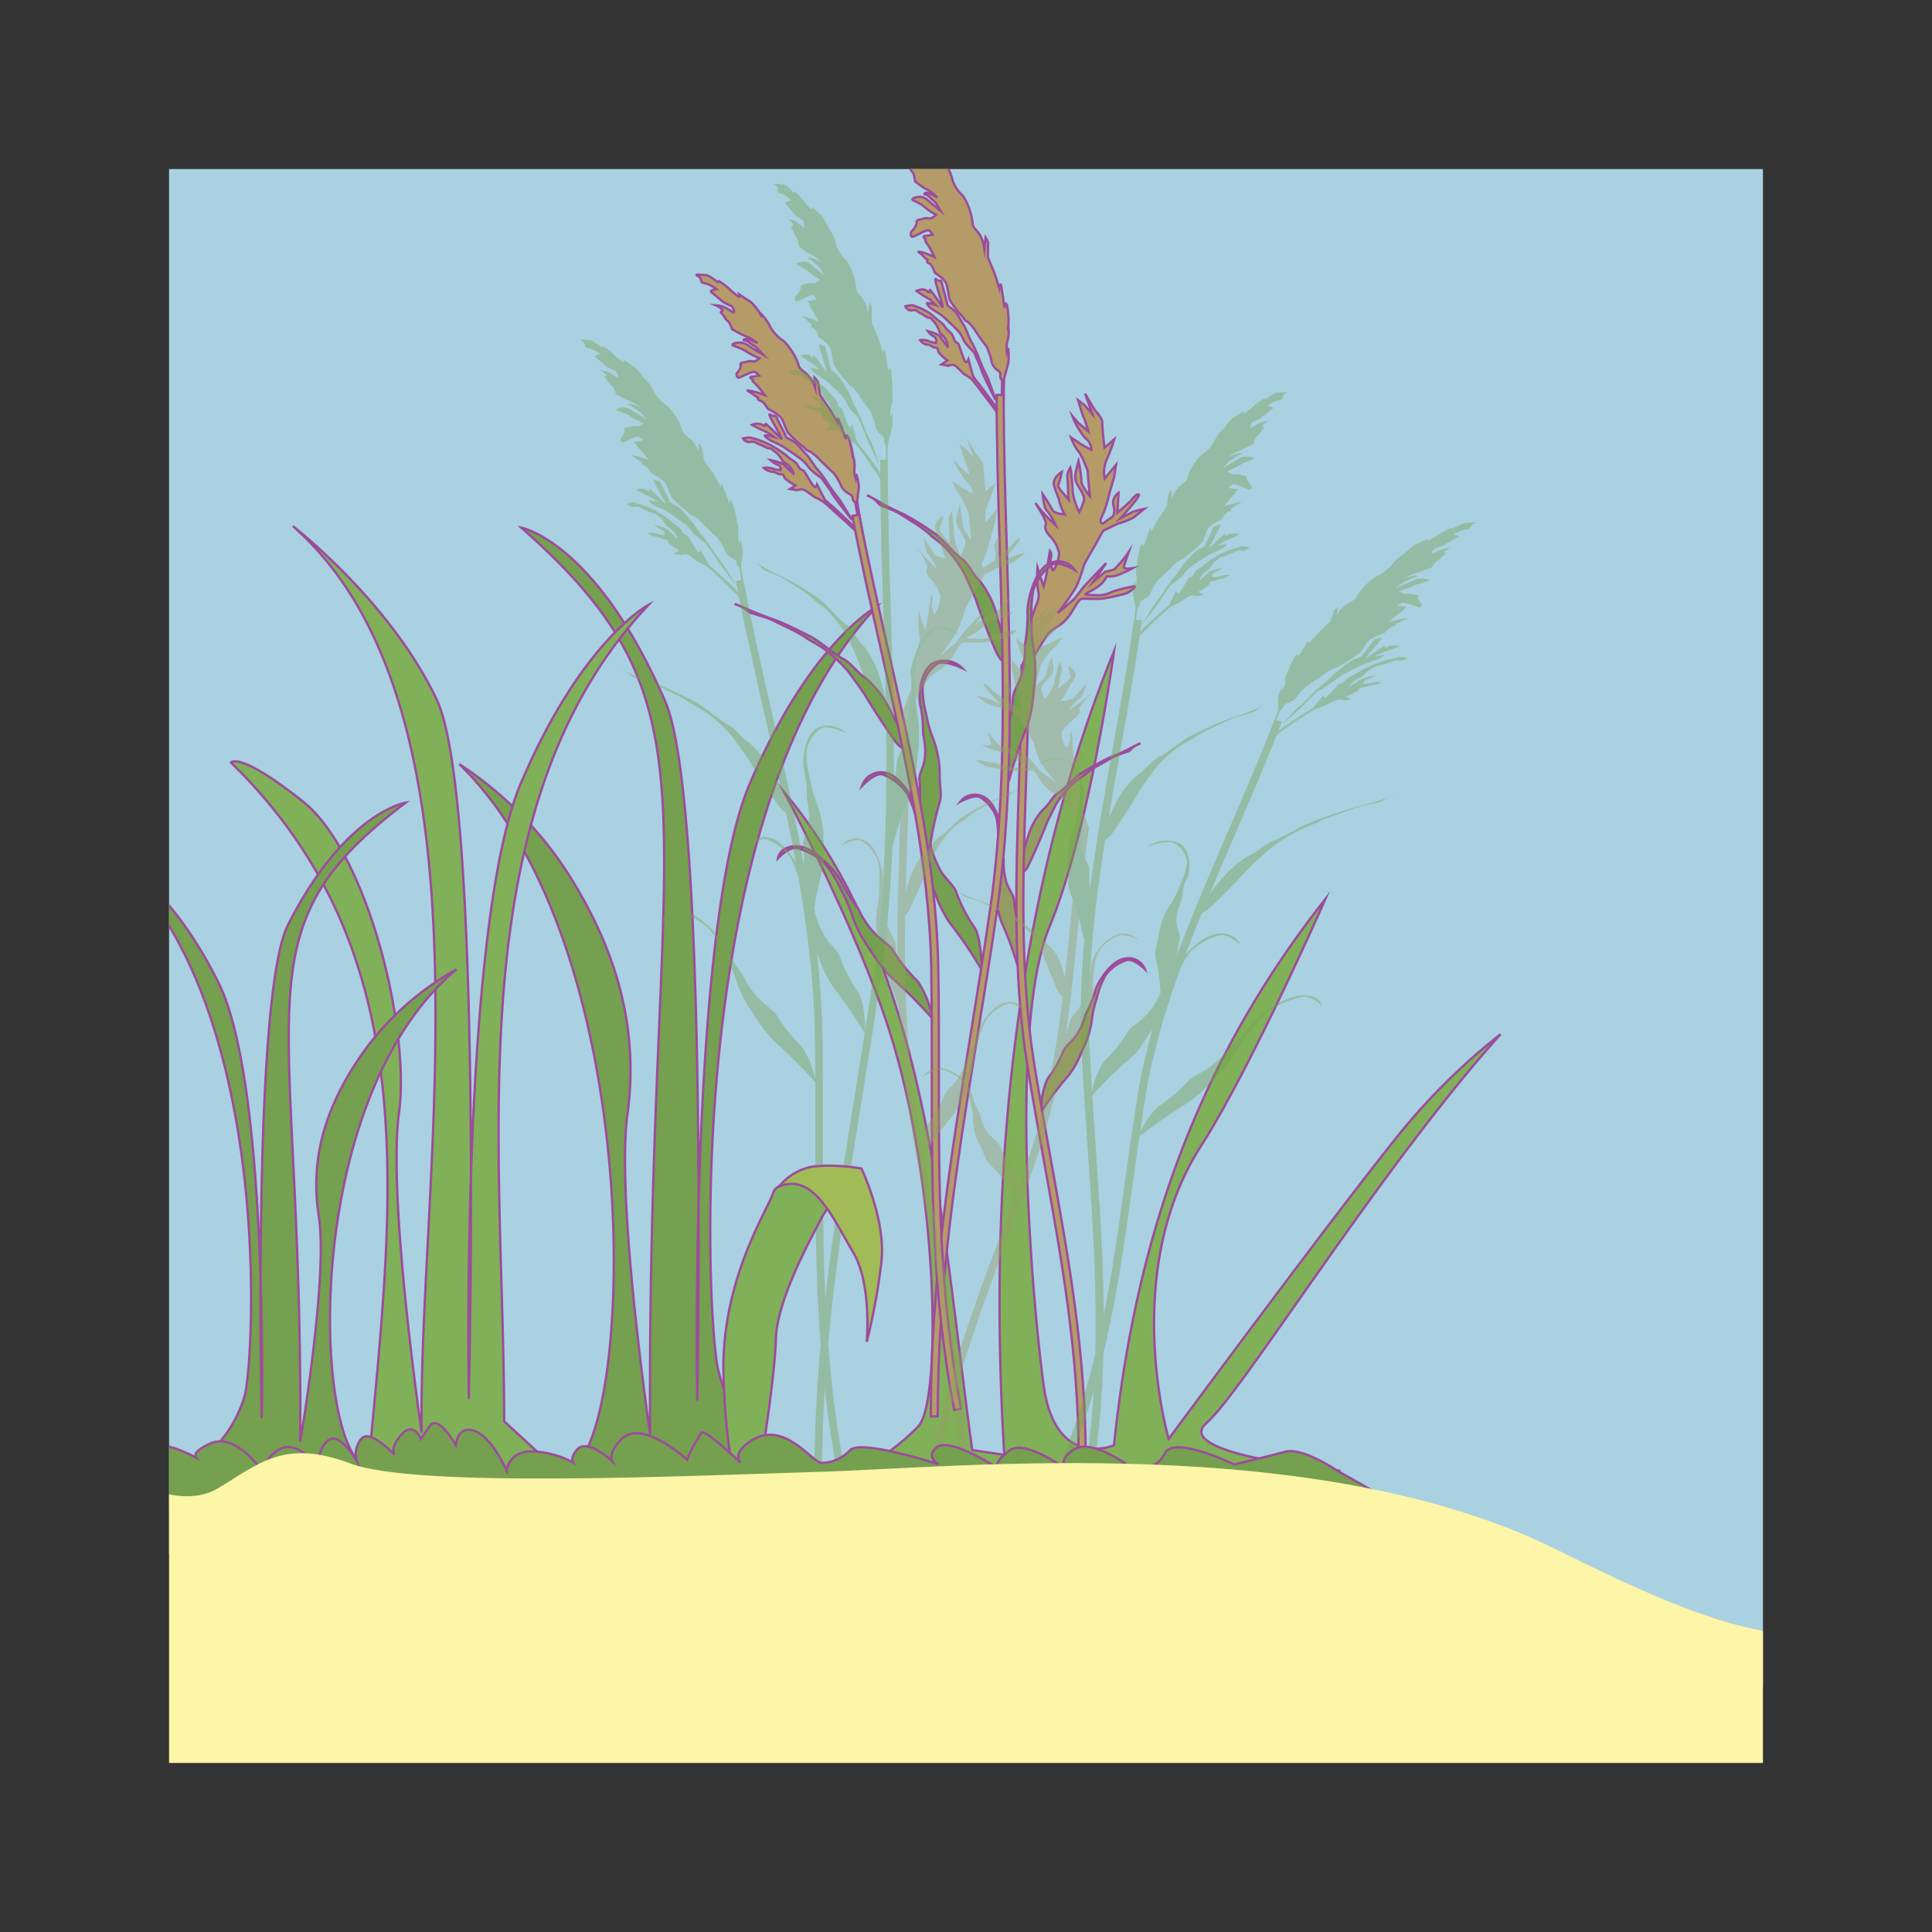 <svg id="word" xmlns="http://www.w3.org/2000/svg" xmlns:xlink="http://www.w3.org/1999/xlink" viewBox="0 0 160 160"><rect x="0" y="0" width="160" height="160" fill="#333333" stroke="none"/><defs><style>.cls-1{fill:none;}.cls-2{clip-path:url(#clip-path);}.cls-3{fill:#aad1e1;}.cls-4{fill:#80b158;}.cls-11,.cls-4,.cls-5,.cls-6,.cls-7{stroke:#9c4c9c;stroke-miterlimit:10;stroke-width:0.194px;}.cls-10,.cls-5{fill:#75a04f;}.cls-6{fill:#b59b67;}.cls-7,.cls-9{fill:#949d61;}.cls-8{opacity:0.42;}.cls-11{fill:#a1bc56;}.cls-12{fill:#fdf5a7;}</style><clipPath id="clip-path"><rect class="cls-1" x="14" y="14" width="132" height="132"/></clipPath></defs><g class="cls-2"><path class="cls-3" d="M9.49-7.225S157.439-13.359,169.77,0s-7.023,67.107-7.165,133.32c-.033,15.047-153.147,6.009-153.115-9.038Z"/><path class="cls-4" d="M99.917,117.849c3.014-2.631,14.341-21.058,24.353-32.2a52.849,52.849,0,0,0-7.483,7.187c-3.856,4.477-20,26.324-20,26.324S92.739,105.4,99.437,94.947c4.218-6.581,10.32-20.486,10.32-20.486-10.441,13.257-15.683,27.777-17.5,45.227,0,0-4.869,2.109-5.834-5s-2.893-29.75.481-37.91,5.353-22.838,5.353-22.838C83.845,74.6,81.8,98.066,83.171,120.484l-2.652-.395c-2.593-18.645-3.505-39.98-15.581-54.487,0,0,6.112,11.394,8.833,20.133,3.978,12.768,4.216,30.272,2.288,32.377a17.812,17.812,0,0,1-4.577,3.423s18.8.133,23.374.262c9.4.267,16.148,0,16.148,0S96.9,120.479,99.917,117.849Z"/><path class="cls-5" d="M59.434,113.244c-.973-4.952-2.839-46.029,13.188-63.015,0,0-5.48,2.86-10.541,14.707s-4.338,51.069-4.338,51.069.958-49.621-2.65-57.914C49.312,44.8,43.169,43.7,43.169,43.7,60.6,58.977,53.53,66.781,53.841,118.772c0,0-2.846-19.351-1.881-26.46s-.842-13.554-4.938-20a30.6,30.6,0,0,0-8.975-9.024C54.268,79.1,52.445,121.4,46.781,121.8c0,0,3.616-.392,9.157-.527a76.139,76.139,0,0,1,9.036.525A14.588,14.588,0,0,1,59.434,113.244Z"/><path class="cls-4" d="M41.752,117.707c0-22.13-4.076-50.625,11.953-67.611,0,0-5.482,2.86-10.543,14.707s-4.337,51.071-4.337,51.071,1.206-49.755-2.65-57.916S24.25,43.57,24.25,43.57C41.68,58.844,34.576,97.9,34.922,118.638c0,0-2.845-19.35-1.881-26.458s-2.651-21.586-7.951-25.8-5.961-3.23-5.961-3.23C35.35,78.972,32.562,99.29,30.515,121.4c0,0,1.927.133,7.71.395a71.721,71.721,0,0,0,7.829-.132Z"/><path class="cls-5" d="M20.29,115.5c.8-3.489,2.325-32.454-10.8-44.43,0,0,4.488,2.017,8.631,10.37s3.552,36.008,3.552,36.008-.785-34.987,2.169-40.832C28.576,67.245,33.6,66.473,33.6,66.473c-14.271,10.768-8.483,16.27-8.738,52.928,0,0,2.331-13.643,1.541-18.656s.688-9.557,4.042-14.1A23.891,23.891,0,0,1,37.8,80.28c-13.284,11.152-11.789,40.978-7.152,41.255,0,0-.176,1.147-4.713,1.054-3.212-.065-10.182-1.056-10.182-1.056A10.489,10.489,0,0,0,20.29,115.5Z"/><path class="cls-6" d="M85.066,55.446a21.762,21.762,0,0,1,1.747-2.965c.563-.609,1.22-.636,1.9-1.736s.711-1.132.905-1.156,1.4.053,1.814-.032a16.6,16.6,0,0,0,1.853-.42c.277-.126.961-.6.6-.584a15.046,15.046,0,0,0-1.75.436,2.411,2.411,0,0,1-1.345.3c-.895-.032-1.09-.007-.663-.24a4.5,4.5,0,0,0,1.136-.743,7.081,7.081,0,0,0,.431-.592,1.4,1.4,0,0,0,.66-.026,7.47,7.47,0,0,0,1.451-.636s-.832.167-.723-.173.4-1.18.4-1.18a9.18,9.18,0,0,1-1.218,1.465c-.221.06-.731.186-.731.186l-.988.841,1.068-1.564L89.78,48.557l-.82,1.058L87.6,50.775a20.419,20.419,0,0,0,1.555-2.225,13.03,13.03,0,0,0,.589-1.681c.164-.406.919-1.664.919-1.664l.691-1.248s1.072-.528,1.321-.62a5.952,5.952,0,0,0,1.214-.485c.2-.175.877-.709.877-.709a7.358,7.358,0,0,0-.952.244c-.121.075-1.038.55-1.038.55s1.717-1.857,1.532-1.981-.7.568-.7.568l-1.071.941.1-1.646a.97.97,0,0,0-.432,1.006,1.378,1.378,0,0,1-.015.923l-.861.618s-.3-.05-.138-.457a8.432,8.432,0,0,0,.55-1.5c.154-.672.522-1.878.522-1.878l.163-1.032-.943,1.134a2.645,2.645,0,0,1,.126-1.471,14.138,14.138,0,0,0,.668-1.781l-.811.7s-.2-1.844-.185-2.144-.625-.987-.625-.987L89.861,32.6l.609,1.7-.652-.745-.53-.406s.376,1.288.469,1.453.387,1.137.387,1.137l-.847-.72-.495-.588a6.022,6.022,0,0,0,1.1,1.874,1.235,1.235,0,0,1,.484.946s-.575-.281-.8-.428l-.891-.6a4.291,4.291,0,0,0,.5,1,3.22,3.22,0,0,1,.445.714l.432,1.013.058.764.126,1.378s-.745-.912-.7-1.245a9.753,9.753,0,0,0-.237-1.66s-.21.74-.237.981a1.258,1.258,0,0,0,.162.988c.277.5.579.9.533,1.238a5.075,5.075,0,0,1-.4,1.031,5.858,5.858,0,0,1-.544-1.711,10.783,10.783,0,0,0-.105-1.263,3.106,3.106,0,0,0-.088-.731,1.678,1.678,0,0,0-.238.567c-.03.24.06.764.039,1.061a9.459,9.459,0,0,0,.069,1.033s-.968-1.061-.883-1.162a8.856,8.856,0,0,0,.31-1.138s-.813.491-.644,1.123.448,1.129.459,1.395a4.171,4.171,0,0,0,.429,1.012s-.907-.088-1.021-.371a14.328,14.328,0,0,0-.812-1.319s.1,1.2.359,1.379a4.809,4.809,0,0,1,.726,1.21A14.083,14.083,0,0,1,86.161,42.2l-.419-.54s.971,1.478.881,1.727-.12.49.289.97a2.879,2.879,0,0,1,.8,1.469,3.215,3.215,0,0,1-.465,1.4c-.121.074-.332-.763-.212-1.046a.607.607,0,0,0-.082-.55s-.244,1.34-.236,1.606a8.851,8.851,0,0,1-.282,1.313s-.233-.622-.375-1.079l-.14-.457a9.559,9.559,0,0,0,.053,1.953c.139.249-.053.9-.053.9a17.157,17.157,0,0,0-.678,1.931c-.108.547.339,1.469.176,1.877-.1.251.1-1.08-.8,1.589Z"/><path class="cls-7" d="M84.312,79.6a6.181,6.181,0,0,0,.243-2.5,8.864,8.864,0,0,1-.568-2.442c0-.545-.521-1.011-.714-1.854a5.411,5.411,0,0,1-.147-1.6,10.552,10.552,0,0,1-.2-1.957c.112-.571-.428-2.913-1.615-3.316a1.5,1.5,0,0,0-1.764.448s1.2-.657,1.679-.324a3.269,3.269,0,0,1,1.293,1.631,7.362,7.362,0,0,1,.118,2.026,8.492,8.492,0,0,1-.123,1.675,7.574,7.574,0,0,0-.022,2.757,7.938,7.938,0,0,0,.432,2.183,26.492,26.492,0,0,1,1.343,3.63"/><path class="cls-7" d="M84.271,72.461a1.419,1.419,0,0,0,.915-.835c.382-.752,1.283-2.856,1.394-3.2s.69-1.443.889-1.847a8.009,8.009,0,0,1,1.5-1.787c.488-.394.75-.5,1.007-.749a8.81,8.81,0,0,1,1.282-.817,12.47,12.47,0,0,1,1.2-.656c.312-.117.86-.31.86-.31s.168,0,.387-.26a2.186,2.186,0,0,1,.75-.444s-.612.265-.935.453-1.4.655-1.716.771a22.956,22.956,0,0,0-2.274,1.273c-.554.363-1.36,1.284-1.876,1.6s-.76.988-1.28,1.394a5.9,5.9,0,0,0-1.257,2.3c-.188.62-.435,1.326-.489,1.616A8.245,8.245,0,0,0,84.271,72.461Z"/><path class="cls-7" d="M86.224,91.816a6.248,6.248,0,0,1,.523-2.467,9.41,9.41,0,0,0,1.281-2.213c.165-.525.808-.846,1.248-1.611a5.705,5.705,0,0,0,.623-1.508,10.721,10.721,0,0,0,.78-1.837c.064-.575,1.293-2.7,2.555-2.8a1.415,1.415,0,0,1,1.566.86s-.961-.926-1.522-.721a3.583,3.583,0,0,0-1.736,1.257,7.508,7.508,0,0,0-.723,1.921,8.534,8.534,0,0,0-.387,1.643,7.786,7.786,0,0,1-.81,2.66,8.452,8.452,0,0,1-1.073,2,28.233,28.233,0,0,0-2.389,3.17"/><path class="cls-6" d="M89.912,120.772h-.58c0-8.656-1.395-16.4-2.872-24.6-.468-2.6-.941-5.219-1.375-7.912-1.224-7.579-.955-15.649-.694-23.454.107-3.2.218-6.517.218-9.7h.579c0,3.189-.111,6.507-.218,9.715-.26,7.777-.529,15.819.687,23.343.434,2.689.907,5.311,1.373,7.9,1.482,8.227,2.882,16,2.882,24.7Z"/><path class="cls-5" d="M82.813,34.7a1.482,1.482,0,0,0-.5-1,21.689,21.689,0,0,1-1.676-2.168"/><path class="cls-6" d="M79.843,30.987s-.578-.583-.661-.64a.612.612,0,0,0-.29-.139,2.017,2.017,0,0,0-.372.085l-.558-.111.5-.335a3.379,3.379,0,0,1-.724-.668c-.1-.223,0-.389-.269-.389s-.372-.25-.682-.25-.58-.362-.58-.362a1.081,1.081,0,0,1,.641.055,2.451,2.451,0,0,0,.662.168.423.423,0,0,0-.165-.529,1.568,1.568,0,0,1-.5-.445s.91.223,1.056.5a6.059,6.059,0,0,0,.579.778s.063-.138-.145-.556-.5-.472-.559-.752a2.227,2.227,0,0,0-.475-.806c-.082-.056-.165-.278-.353-.278s-.309-.167-.7-.36-.331-.334-.725-.251a.49.49,0,0,1-.538-.334s.58-.168.745-.029a4.844,4.844,0,0,1,1.428.723c.558.529.952.724,1.1,1s.621.5.723.946.331.306.414.527.393,1.167.518,1.391.288-.168.288-.168.353,1.308.393,1.419a9.234,9.234,0,0,0,.58.751l1.116,1.5c.124.167.517,1,.517,1s-2.007-2.67-2.294-2.976A2.375,2.375,0,0,0,79.843,30.987Z"/><path class="cls-6" d="M82.45,33.129s-1.119-2.225-1.2-2.558-.457-1.03-.518-1.252-.786-.752-.992-1.306a2.478,2.478,0,0,0-.684-.891c-.062-.113-.847-.809-.993-.948s-.971-.611-1.032-.693-.394-.391-.207-.391a3.292,3.292,0,0,1,.661.166s-.5-.528-.642-.555a7.179,7.179,0,0,1-.93-.612s.558-.277.869.028.144-.222.268-.084a14.628,14.628,0,0,1,.932,1.307c.392.614-.765-2.474-.477-2.225s.413.028.477.279.5,1.92.5,1.92a4.115,4.115,0,0,1,.683.556c.144.193.6,1,.681,1.112s.415.946.538,1.224A8.721,8.721,0,0,1,81,29.486a15.269,15.269,0,0,0,.764,1.724C81.893,31.488,82.45,33.129,82.45,33.129Z"/><path class="cls-6" d="M83.09,34.354s.043-2.7.065-2.921.268-1,.35-1.419a4.84,4.84,0,0,0,0-1.113c0-.111-.123.308-.123.308a2.645,2.645,0,0,1,.083-1.085,2.792,2.792,0,0,0,.019-1.169v.416a7.7,7.7,0,0,0-.083-2.115c-.206-.36-.206.252-.206.252s-.249-1.78-.31-1.919-.124.3-.124.3-.271-.916-.414-1.278-.539-1.309-.539-1.309.02-1.056.02-1.194a1.313,1.313,0,0,0-.206-.445l-.1.945a3.051,3.051,0,0,0-.435-1.252c-.328-.417-.535-.583-.535-.8a4.665,4.665,0,0,0-.25-1.17,4.935,4.935,0,0,0-.557-1.168,3.182,3.182,0,0,1-.868-1.308,3.816,3.816,0,0,0-.579-1.335c-.146-.138.081.335.081.335a5.524,5.524,0,0,0-.683-1.419c-.267-.223-.806-.723-.806-.723s.041.277-.1.194a4.937,4.937,0,0,1-.7-.833,5.167,5.167,0,0,0-.643-.642l-.1.112s-.58-.694-.85-.694-.993-.168-.64.082.021.639.391.668.891.584.891.584-.622.112-.455.278.827.974.827.974l.62.389s.23.751-.061.528a3.51,3.51,0,0,0-.682-.528,2.574,2.574,0,0,0-.539-.111,1.5,1.5,0,0,1,.435.389c.145.223-.27.14-.1.362s.207.582.372.723.226.78.226.78.6.472.808.584a3.351,3.351,0,0,1,.538.3c.082.083.5.445.5.445a3.3,3.3,0,0,0-.848-.389c-.206,0-.31.139-.145.139s.434.306.434.306.023.027.185.167a1.092,1.092,0,0,1,.313.333c.1.167.328.557.328.557s-.908-.752-1.011-.835A.985.985,0,0,0,76.2,16.3c-.351,0-.847.165-.538.305a6.325,6.325,0,0,1,.685.362c.08.056.433.363.682.528s.5.306.5.306-.392.361-.622.278a1.031,1.031,0,0,0-.6.083s-.474.029-.393.252-.456.807-.456.807-.122.5.207.361,1.1-.585,1.262-.5a.991.991,0,0,1,.309.362l-.68.111s-.165.057.039.2-.1.083.126.333a7.877,7.877,0,0,1,.662,1.2,6.631,6.631,0,0,0-.807-.332c-.226-.057-.682-.2-.434-.03s.579.584.662.584-.166.2.143.307.416.807.559.835a2.91,2.91,0,0,1,.765.667c.229.252.249,1.14.394,1.53a8.831,8.831,0,0,0,1.054,1.392c.31.417.188.277.435.417a3.568,3.568,0,0,1,.682.834s.7,1.029.849,1.168a5.3,5.3,0,0,1,.453,1.363,1.278,1.278,0,0,0,.479.64c.1.112.248.112.225.444s.145.251.145.5-.02,1.476,0,1.67S83.09,34.354,83.09,34.354Z"/><path class="cls-5" d="M83.506,64.248s-.591-2.382-.279-3.222a12.53,12.53,0,0,0,.656-3.146c0-.7.6-1.3.824-2.389a7.811,7.811,0,0,0,.171-2.062,15.067,15.067,0,0,0,.227-2.523c-.129-.736.5-3.751,1.867-4.27a1.643,1.643,0,0,1,2.039.577s-1.389-.847-1.94-.419a4.188,4.188,0,0,0-1.5,2.1,10.457,10.457,0,0,0-.135,2.609,12.258,12.258,0,0,0,.14,2.159,10.819,10.819,0,0,1,.027,3.552,11.322,11.322,0,0,1-.5,2.812,36.516,36.516,0,0,0-1.554,4.677"/><path class="cls-5" d="M83.554,55.056s-.616-.111-1.056-1.077-1.482-3.677-1.61-4.117-.8-1.86-1.028-2.38a10.179,10.179,0,0,0-1.734-2.3c-.563-.507-.865-.637-1.164-.962a9.829,9.829,0,0,0-1.481-1.055,14.43,14.43,0,0,0-1.381-.844c-.36-.152-.994-.4-.994-.4s-.195,0-.447-.335a2.461,2.461,0,0,0-.867-.572s.709.34,1.081.584a21.852,21.852,0,0,0,1.983.994,25.381,25.381,0,0,1,2.626,1.638c.641.469,1.572,1.655,2.17,2.065s.876,1.276,1.477,1.8a7.894,7.894,0,0,1,1.452,2.967c.217.8.5,1.71.566,2.082A11.6,11.6,0,0,1,83.554,55.056Z"/><path class="cls-5" d="M81.3,79.991s-.076-2.453-.6-3.179a12.591,12.591,0,0,1-1.482-2.85c-.19-.678-.933-1.092-1.442-2.078a7.85,7.85,0,0,1-.721-1.939,15.157,15.157,0,0,1-.9-2.368c-.075-.741-1.494-3.476-2.952-3.6a1.648,1.648,0,0,0-1.81,1.107s1.112-1.192,1.759-.928a4.18,4.18,0,0,1,2.006,1.62,10.5,10.5,0,0,1,.835,2.473,12.211,12.211,0,0,1,.448,2.117,10.861,10.861,0,0,0,.935,3.428,11.4,11.4,0,0,0,1.238,2.573,35.593,35.593,0,0,1,2.762,4.083"/><path class="cls-6" d="M77.66,117.3h-.579c0-11.209,1.617-21.215,3.33-31.808.534-3.3,1.085-6.717,1.587-10.181,1.4-9.7,1.094-20.064.793-30.086-.124-4.135-.252-8.411-.252-12.521h.579c0,4.1.128,8.373.253,12.5.3,10.047.613,20.436-.8,30.188-.5,3.468-1.055,6.885-1.589,10.189-1.708,10.57-3.322,20.554-3.322,31.716Z"/><path class="cls-5" d="M71.188,44.422a1.535,1.535,0,0,0-.682-.873,25.846,25.846,0,0,1-2.095-1.886"/><path class="cls-6" d="M67.5,41.193s-.7-.507-.791-.556a.786.786,0,0,0-.322-.12,2.164,2.164,0,0,0-.371.077l-.6-.094.459-.3a4.375,4.375,0,0,1-.861-.579c-.144-.2-.065-.342-.342-.339s-.427-.217-.747-.215a1.2,1.2,0,0,1-.662-.313,1.366,1.366,0,0,1,.674.044,3.253,3.253,0,0,0,.711.143.386.386,0,0,0-.257-.46A2,2,0,0,1,63.8,38.1s.977.189,1.175.431a7.038,7.038,0,0,0,.73.679s.041-.122-.244-.486-.591-.41-.7-.654a2.536,2.536,0,0,0-.625-.7c-.1-.047-.218-.241-.412-.24s-.348-.143-.787-.312-.4-.29-.792-.214a.622.622,0,0,1-.612-.289s.573-.15.767-.03a6.5,6.5,0,0,1,1.6.625,9.389,9.389,0,0,1,1.3.87c.2.241.725.433.906.822s.393.266.516.46.6,1.018.766,1.213.271-.15.271-.15.583,1.143.644,1.24.54.485.724.654,1.249,1.161,1.4,1.307.7.873.7.873-2.522-2.324-2.871-2.589A3.137,3.137,0,0,0,67.5,41.193Z"/><path class="cls-6" d="M70.55,43.049s-1.528-1.94-1.666-2.229-.643-.9-.744-1.093-.938-.653-1.244-1.136a3.01,3.01,0,0,0-.855-.776c-.084-.1-1.01-.7-1.185-.822s-1.1-.528-1.184-.6-.472-.338-.279-.34a4.509,4.509,0,0,1,.712.142,4.179,4.179,0,0,0-.756-.482,9.471,9.471,0,0,1-1.064-.529,1.011,1.011,0,0,1,.9.018c.371.266.11-.2.263-.075s.671.605,1.18,1.137-1.2-2.159-.863-1.942.431.02.54.24.834,1.676.834,1.676a5.47,5.47,0,0,1,.8.482c.181.169.787.873.89.969s.586.826.76,1.068a9.044,9.044,0,0,1,.855,1.116,16,16,0,0,0,1.079,1.5C69.7,41.618,70.55,43.049,70.55,43.049Z"/><path class="cls-6" d="M71.417,44.117s-.405-2.361-.421-2.556.112-.879.126-1.243a3.729,3.729,0,0,0-.185-.975c-.018-.1-.075.27-.075.27a2.007,2.007,0,0,1-.095-.95,2.182,2.182,0,0,0-.174-1.023l.068.365a6.1,6.1,0,0,0-.438-1.849c-.273-.315-.171.221-.171.221s-.552-1.556-.639-1.677-.079.267-.079.267-.432-.8-.641-1.115-.775-1.141-.775-1.141-.154-.925-.176-1.047a1.414,1.414,0,0,0-.288-.387l.049.828a2.94,2.94,0,0,0-.659-1.093c-.409-.363-.652-.508-.689-.7a4.191,4.191,0,0,0-.451-1.022,5.34,5.34,0,0,0-.771-1.019,3.683,3.683,0,0,1-1.116-1.136A3.931,3.931,0,0,0,63,25.967c-.174-.119.14.293.14.293a5.854,5.854,0,0,0-.942-1.238c-.314-.192-.954-.626-.954-.626s.087.242-.075.169a5.958,5.958,0,0,1-.865-.724,6.328,6.328,0,0,0-.772-.557l-.086.1s-.717-.6-1-.6-1.054-.142-.647.076.127.559.515.581a2.667,2.667,0,0,1,1.018.505s-.624.1-.424.247,1.018.847,1.018.847l.706.337s.362.655.025.462a4.444,4.444,0,0,0-.794-.457,3.3,3.3,0,0,0-.575-.094,1.945,1.945,0,0,1,.514.337c.187.2-.256.124-.046.317s.311.509.5.631.365.68.365.68.7.41.932.506a4.288,4.288,0,0,1,.606.264c.1.072.589.385.589.385a4.452,4.452,0,0,0-.943-.335c-.212,0-.3.125-.125.123s.5.264.5.264a2.291,2.291,0,0,0,.217.145,1.347,1.347,0,0,1,.379.291c.135.146.434.484.434.484l-1.187-.723a1.316,1.316,0,0,0-.74-.287c-.364,0-.849.15-.505.27a7.854,7.854,0,0,1,.767.313c.093.048.509.313.794.457s.564.265.564.265-.345.317-.6.246A1.162,1.162,0,0,0,61.7,30s-.485.027-.364.222-.337.708-.337.708-.043.439.275.316,1.036-.519,1.22-.447a1.2,1.2,0,0,1,.381.315l-.685.1s-.162.05.074.17-.093.074.183.292a8.441,8.441,0,0,1,.885,1.042,9.217,9.217,0,0,0-.891-.286c-.243-.048-.737-.166-.453-.023s.7.507.783.507-.14.172.2.267.563.7.717.727a3.851,3.851,0,0,1,.9.579c.276.218.446,1,.661,1.335a10.57,10.57,0,0,0,1.322,1.212c.391.363.24.241.52.363a4.325,4.325,0,0,1,.844.724s.9.9,1.071,1.016a5.092,5.092,0,0,1,.7,1.191,1.534,1.534,0,0,0,.6.556c.125.1.275.095.308.387s.192.219.233.437.224,1.29.278,1.462S71.417,44.117,71.417,44.117Z"/><path class="cls-5" d="M76.824,70.27S75.815,68.19,76,67.452a8.755,8.755,0,0,0,.156-2.756c-.118-.615.405-1.144.455-2.1a5.823,5.823,0,0,0-.168-1.8,11.075,11.075,0,0,0-.184-2.209c-.256-.643-.111-3.286,1.221-3.747a2.119,2.119,0,0,1,2.2.491S78.1,54.6,77.6,54.976a2.915,2.915,0,0,0-1.195,1.848,8.012,8.012,0,0,0,.294,2.285A9.768,9.768,0,0,0,77.209,61a8.536,8.536,0,0,1,.616,3.107c-.022,1.22.222,1.634-.046,2.465a24.5,24.5,0,0,0-.827,4.1"/><path class="cls-5" d="M75.343,62.226a2.142,2.142,0,0,1-1.272-.936c-.619-.842-2.146-3.206-2.351-3.59s-1.137-1.623-1.46-2.076a12.066,12.066,0,0,0-2.177-2c-.665-.44-1-.552-1.363-.836a13.323,13.323,0,0,0-1.709-.913c-.285-.133-1.168-.6-1.569-.729s-1.094-.342-1.094-.342a.921.921,0,0,1-.518-.291,3.29,3.29,0,0,0-.993-.495s.79.293,1.216.5,1.818.726,2.216.856,2.25,1.011,2.991,1.418,1.9,1.437,2.586,1.792,1.12,1.111,1.829,1.562a8.434,8.434,0,0,1,2,2.589c.357.7.8,1.491.931,1.817A10.381,10.381,0,0,1,75.343,62.226Z"/><path class="cls-5" d="M77.16,84.058a7.829,7.829,0,0,0-1.153-2.778A13.623,13.623,0,0,1,74,78.8c-.309-.592-1.146-.95-1.837-1.81A7.777,7.777,0,0,1,71.094,75.3a15.294,15.294,0,0,1-1.325-2.066c-.2-.649-2.125-3.031-3.654-3.137s-1.687.982-1.687.982.951-1.05,1.664-.823a5.433,5.433,0,0,1,2.344,1.4,10.193,10.193,0,0,1,1.277,2.16,11.052,11.052,0,0,1,.815,1.849,10.122,10.122,0,0,0,1.538,2.991,12.052,12.052,0,0,0,1.71,2.243,41.879,41.879,0,0,1,3.536,3.555"/><path class="cls-6" d="M79.022,116.775c-1.867-9.813-1.86-18.582-1.852-27.865,0-2.892,0-5.883-.053-8.915-.161-8.489-2.206-17.548-4.184-26.309-.817-3.62-1.662-7.363-2.346-10.961l.568-.108c.684,3.589,1.527,7.326,2.344,10.941,1.983,8.789,4.035,17.878,4.2,26.425.058,3.04.056,6.032.054,8.928-.008,9.255-.015,18,1.84,27.756l-.568.108Z"/><g class="cls-8"><path class="cls-9" d="M75.241,59.065A21.931,21.931,0,0,1,76.988,56.1c.563-.608,1.22-.636,1.9-1.734s.712-1.134.905-1.158,1.4.053,1.815-.031a16.986,16.986,0,0,0,1.852-.42c.278-.126.961-.6.6-.585a14.878,14.878,0,0,0-1.75.438,2.417,2.417,0,0,1-1.344.3c-.9-.031-1.09-.006-.664-.24a4.45,4.45,0,0,0,1.135-.743,6.978,6.978,0,0,0,.433-.591,1.4,1.4,0,0,0,.658-.027,7.424,7.424,0,0,0,1.452-.636s-.832.168-.723-.172.4-1.181.4-1.181a9.088,9.088,0,0,1-1.219,1.466c-.22.06-.731.186-.731.186l-.987.842L81.8,50.243l-1.84,1.933-.82,1.059L77.77,54.4a20.7,20.7,0,0,0,1.556-2.224,13.3,13.3,0,0,0,.589-1.682c.165-.407.919-1.664.919-1.664l.69-1.248s1.074-.528,1.323-.62a6.027,6.027,0,0,0,1.213-.486c.2-.175.878-.709.878-.709a7.587,7.587,0,0,0-.954.244c-.12.075-1.036.55-1.036.55s1.716-1.855,1.531-1.98-.7.568-.7.568l-1.073.942.1-1.648a.974.974,0,0,0-.434,1.007,1.371,1.371,0,0,1-.014.924l-.86.617s-.305-.049-.138-.457a8.362,8.362,0,0,0,.549-1.5c.155-.672.521-1.879.521-1.879l.163-1.031-.941,1.134a2.65,2.65,0,0,1,.124-1.472A13.976,13.976,0,0,0,82.441,40l-.811.7s-.2-1.845-.185-2.144-.624-.987-.624-.987l-.784-1.353.608,1.7-.651-.745-.53-.407s.376,1.288.468,1.453.387,1.138.387,1.138l-.847-.721-.5-.588a6.039,6.039,0,0,0,1.1,1.875,1.235,1.235,0,0,1,.483.946s-.574-.281-.8-.428-.892-.6-.892-.6a4.3,4.3,0,0,0,.5,1,3.219,3.219,0,0,1,.446.714l.432,1.013.057.764.126,1.379s-.744-.913-.7-1.245a9.942,9.942,0,0,0-.238-1.66s-.21.739-.237.98a1.267,1.267,0,0,0,.161.989c.279.5.58.9.535,1.237a5.1,5.1,0,0,1-.395,1.032,5.844,5.844,0,0,1-.545-1.711,10.176,10.176,0,0,0-.106-1.264,3.054,3.054,0,0,0-.087-.73,1.679,1.679,0,0,0-.238.566c-.029.241.059.765.04,1.063a9.509,9.509,0,0,0,.068,1.032s-.968-1.061-.883-1.163a8.812,8.812,0,0,0,.31-1.138s-.813.492-.644,1.123.448,1.129.459,1.395a4.191,4.191,0,0,0,.43,1.014s-.908-.089-1.021-.372a14.7,14.7,0,0,0-.812-1.319s.1,1.2.357,1.379a4.758,4.758,0,0,1,.727,1.21,13.915,13.915,0,0,1-1.274-1.317l-.419-.539s.971,1.478.88,1.727-.121.489.29.971a2.884,2.884,0,0,1,.8,1.468,3.218,3.218,0,0,1-.466,1.4c-.121.073-.332-.763-.212-1.046a.6.6,0,0,0-.082-.549s-.245,1.338-.236,1.6a8.781,8.781,0,0,1-.281,1.315s-.233-.623-.375-1.08l-.141-.457a9.569,9.569,0,0,0,.054,1.953c.139.249-.054.9-.054.9a17.005,17.005,0,0,0-.677,1.929c-.11.548.338,1.469.175,1.877-.1.252.1-1.079-.795,1.591Z"/><path class="cls-9" d="M74.488,83.217a6.2,6.2,0,0,0,.242-2.5,8.874,8.874,0,0,1-.568-2.441c0-.546-.521-1.012-.713-1.856a5.381,5.381,0,0,1-.148-1.6,10.488,10.488,0,0,1-.2-1.958c.112-.571-.43-2.912-1.616-3.314a1.5,1.5,0,0,0-1.764.448s1.2-.658,1.679-.326A3.288,3.288,0,0,1,72.7,71.3a7.312,7.312,0,0,1,.117,2.025A8.406,8.406,0,0,1,72.691,75a7.562,7.562,0,0,0-.021,2.758,7.844,7.844,0,0,0,.432,2.183,26.444,26.444,0,0,1,1.343,3.63"/><path class="cls-9" d="M74.447,76.081a1.417,1.417,0,0,0,.914-.836c.382-.75,1.283-2.855,1.394-3.2s.69-1.443.89-1.847a7.929,7.929,0,0,1,1.5-1.787c.486-.393.749-.494,1.007-.748a8.685,8.685,0,0,1,1.282-.818,12.675,12.675,0,0,1,1.2-.655c.313-.118.86-.31.86-.31s.168,0,.388-.26a2.159,2.159,0,0,1,.749-.444s-.612.265-.935.453-1.4.654-1.716.772A22.683,22.683,0,0,0,79.7,67.676c-.555.365-1.36,1.286-1.878,1.6s-.759.99-1.279,1.394a5.925,5.925,0,0,0-1.256,2.3c-.188.62-.436,1.326-.49,1.616A8.067,8.067,0,0,0,74.447,76.081Z"/><path class="cls-9" d="M76.4,95.436a6.266,6.266,0,0,1,.523-2.467A9.506,9.506,0,0,0,78.2,90.756c.165-.526.807-.847,1.248-1.612a5.76,5.76,0,0,0,.623-1.506,10.6,10.6,0,0,0,.778-1.838c.066-.575,1.3-2.7,2.556-2.8a1.416,1.416,0,0,1,1.565.86s-.96-.926-1.52-.72A3.574,3.574,0,0,0,81.718,84.4,7.527,7.527,0,0,0,81,86.319a8.455,8.455,0,0,0-.388,1.642,7.783,7.783,0,0,1-.809,2.66,8.461,8.461,0,0,1-1.073,2,27.578,27.578,0,0,0-2.389,3.17"/><path class="cls-9" d="M80.111,124.392h-.628c0-8.655-1.4-16.4-2.873-24.6-.466-2.592-.94-5.216-1.374-7.907-1.225-7.582-.954-15.653-.694-23.458.108-3.2.218-6.517.218-9.7h.628c0,3.189-.11,6.508-.218,9.717-.26,7.775-.529,15.815.687,23.336.433,2.688.905,5.308,1.371,7.9,1.484,8.228,2.883,16,2.883,24.713Z"/><path class="cls-10" d="M73.191,40.078a1.482,1.482,0,0,0-.5-1,21.893,21.893,0,0,1-1.677-2.168"/><path class="cls-10" d="M70.221,36.364s-.578-.584-.662-.64a.589.589,0,0,0-.29-.141,1.981,1.981,0,0,0-.371.086l-.559-.111.5-.335a3.4,3.4,0,0,1-.724-.667c-.1-.224,0-.389-.269-.389s-.371-.251-.683-.251-.579-.363-.579-.363a1.085,1.085,0,0,1,.642.057,2.528,2.528,0,0,0,.66.168.423.423,0,0,0-.164-.529,1.552,1.552,0,0,1-.5-.447s.908.224,1.054.5a6.012,6.012,0,0,0,.581.778s.061-.138-.146-.557-.5-.473-.558-.751a2.267,2.267,0,0,0-.475-.807c-.084-.055-.166-.277-.353-.277s-.309-.167-.7-.362-.329-.334-.723-.25a.49.49,0,0,1-.539-.334s.581-.167.746-.028a4.79,4.79,0,0,1,1.428.723c.556.528.95.724,1.095,1s.621.5.724.946.332.307.414.528.392,1.167.517,1.391.289-.167.289-.167.352,1.307.394,1.419a9.367,9.367,0,0,0,.579.751l1.116,1.5c.124.166.518,1,.518,1s-2.007-2.67-2.3-2.976A2.329,2.329,0,0,0,70.221,36.364Z"/><path class="cls-10" d="M72.828,38.505s-1.119-2.225-1.2-2.557-.457-1.03-.518-1.254-.787-.751-.993-1.306a2.527,2.527,0,0,0-.683-.89c-.062-.112-.848-.809-1-.947s-.969-.611-1.031-.695-.393-.389-.208-.389a3.323,3.323,0,0,1,.662.165s-.5-.527-.641-.554a7.279,7.279,0,0,1-.93-.613s.556-.278.867.029.144-.223.27-.084a14.59,14.59,0,0,1,.931,1.307c.392.612-.766-2.476-.478-2.226s.415.029.478.279.5,1.921.5,1.921a4.187,4.187,0,0,1,.682.554c.145.2.6,1,.681,1.113s.414.947.539,1.225a8.9,8.9,0,0,1,.62,1.278,14.721,14.721,0,0,0,.765,1.725C72.271,36.864,72.828,38.505,72.828,38.505Z"/><path class="cls-10" d="M73.468,39.729s.043-2.7.064-2.919.269-1,.35-1.419a4.776,4.776,0,0,0,0-1.113c0-.111-.122.306-.122.306a2.645,2.645,0,0,1,.083-1.085,2.775,2.775,0,0,0,.019-1.169v.418a7.711,7.711,0,0,0-.084-2.116c-.2-.36-.2.252-.2.252s-.249-1.779-.31-1.92-.126.306-.126.306-.269-.917-.413-1.279-.539-1.308-.539-1.308.021-1.057.021-1.2A1.323,1.323,0,0,0,72,25.043l-.1.945a3.052,3.052,0,0,0-.436-1.251c-.329-.417-.536-.584-.536-.807a4.683,4.683,0,0,0-.249-1.168,4.956,4.956,0,0,0-.557-1.168,3.22,3.22,0,0,1-.869-1.308,3.734,3.734,0,0,0-.579-1.335c-.146-.138.082.334.082.334a5.543,5.543,0,0,0-.683-1.419c-.267-.223-.806-.723-.806-.723s.04.278-.1.194a5.005,5.005,0,0,1-.7-.834,5.01,5.01,0,0,0-.642-.641l-.1.113s-.58-.7-.848-.7-.995-.167-.641.083.021.64.392.667.89.584.89.584-.622.113-.455.279.826.974.826.974l.621.39s.23.75-.061.527a3.539,3.539,0,0,0-.682-.527,2.544,2.544,0,0,0-.538-.112,1.505,1.505,0,0,1,.434.389c.145.223-.27.139-.1.361s.207.584.371.724.228.78.228.78.6.472.806.584a3.394,3.394,0,0,1,.538.3c.083.085.5.446.5.446a3.318,3.318,0,0,0-.848-.389c-.206,0-.31.14-.145.14s.435.3.435.3a2.3,2.3,0,0,0,.184.167,1.068,1.068,0,0,1,.312.334c.1.167.33.556.33.556l-1.013-.835a.984.984,0,0,0-.662-.333c-.351,0-.846.166-.537.306a6.025,6.025,0,0,1,.684.362c.079.054.432.361.682.527s.5.306.5.306-.392.362-.621.278a1.037,1.037,0,0,0-.6.084s-.475.027-.392.251-.456.807-.456.807-.124.5.207.362,1.1-.585,1.26-.5a.961.961,0,0,1,.31.361l-.68.112s-.165.056.04.194-.1.083.124.333a7.772,7.772,0,0,1,.663,1.2,6.721,6.721,0,0,0-.808-.333c-.225-.056-.682-.2-.433-.029s.578.584.662.584-.165.194.144.3.414.808.557.835a2.942,2.942,0,0,1,.766.669c.229.25.249,1.139.394,1.529A8.856,8.856,0,0,0,70.1,31.607c.311.419.187.279.435.419a3.594,3.594,0,0,1,.682.833s.7,1.029.848,1.167a5.26,5.26,0,0,1,.454,1.365,1.278,1.278,0,0,0,.478.639c.1.112.248.112.227.445s.144.25.144.5-.021,1.476,0,1.67S73.468,39.729,73.468,39.729Z"/><path class="cls-10" d="M73.884,69.625s-.591-2.383-.28-3.224a12.463,12.463,0,0,0,.656-3.144c0-.7.6-1.3.825-2.39a7.845,7.845,0,0,0,.171-2.061,15.09,15.09,0,0,0,.226-2.524c-.129-.735.5-3.752,1.868-4.27a1.643,1.643,0,0,1,2.039.577s-1.39-.847-1.941-.418a4.177,4.177,0,0,0-1.494,2.1,10.506,10.506,0,0,0-.136,2.608,12.068,12.068,0,0,0,.142,2.159,10.848,10.848,0,0,1,.026,3.551,11.276,11.276,0,0,1-.5,2.813,36.039,36.039,0,0,0-1.553,4.678"/><path class="cls-10" d="M73.932,60.432s-.616-.11-1.057-1.078-1.482-3.677-1.61-4.116-.8-1.86-1.027-2.379a10.222,10.222,0,0,0-1.733-2.3c-.564-.507-.867-.636-1.165-.962a9.868,9.868,0,0,0-1.481-1.054,14.035,14.035,0,0,0-1.381-.844c-.361-.152-.994-.4-.994-.4s-.2,0-.448-.335a2.441,2.441,0,0,0-.865-.57s.707.339,1.08.583a21.44,21.44,0,0,0,1.982.993,25.51,25.51,0,0,1,2.628,1.64c.64.468,1.571,1.654,2.169,2.063s.877,1.277,1.478,1.8a7.931,7.931,0,0,1,1.451,2.969c.217.8.5,1.709.566,2.082A11.648,11.648,0,0,1,73.932,60.432Z"/><path class="cls-10" d="M71.676,85.367s-.076-2.453-.6-3.178a12.622,12.622,0,0,1-1.482-2.852c-.19-.676-.933-1.09-1.442-2.076a7.817,7.817,0,0,1-.719-1.94,14.89,14.89,0,0,1-.9-2.367c-.075-.743-1.494-3.476-2.953-3.606a1.645,1.645,0,0,0-1.808,1.107s1.11-1.192,1.758-.928a4.19,4.19,0,0,1,2.006,1.62,10.475,10.475,0,0,1,.835,2.474,12.181,12.181,0,0,1,.448,2.116,10.875,10.875,0,0,0,.935,3.428,11.309,11.309,0,0,0,1.239,2.573,35.944,35.944,0,0,1,2.762,4.083"/><path class="cls-10" d="M68.063,122.671h-.629c0-11.211,1.617-21.217,3.33-31.812.534-3.3,1.086-6.715,1.588-10.18,1.405-9.7,1.094-20.063.794-30.083-.125-4.136-.254-8.412-.254-12.52h.629c0,4.1.127,8.369.252,12.5.3,10.05.613,20.439-.8,30.195-.5,3.469-1.055,6.886-1.588,10.189-1.709,10.569-3.322,20.553-3.322,31.712Z"/><path class="cls-10" d="M61.565,49.8a1.521,1.521,0,0,0-.682-.873,26.269,26.269,0,0,1-2.094-1.888"/><path class="cls-10" d="M57.875,46.57s-.7-.507-.792-.557a.8.8,0,0,0-.322-.12,2.1,2.1,0,0,0-.37.076l-.6-.094.457-.294a4.436,4.436,0,0,1-.86-.58c-.144-.2-.065-.341-.343-.339s-.426-.217-.747-.215a1.185,1.185,0,0,1-.66-.312,1.34,1.34,0,0,1,.673.043,3.253,3.253,0,0,0,.711.143.387.387,0,0,0-.257-.461,1.993,1.993,0,0,1-.589-.388s.978.19,1.175.432a7.256,7.256,0,0,0,.731.679s.04-.122-.245-.487-.592-.41-.7-.653a2.545,2.545,0,0,0-.626-.7c-.1-.048-.217-.24-.413-.239s-.346-.144-.786-.312-.4-.291-.791-.214a.621.621,0,0,1-.612-.29s.571-.149.767-.029a6.5,6.5,0,0,1,1.6.623,9.613,9.613,0,0,1,1.3.87c.2.243.725.434.907.824s.392.265.514.458.6,1.02.768,1.213.27-.148.27-.148.583,1.143.644,1.239.541.484.724.655,1.248,1.161,1.4,1.306.7.873.7.873-2.521-2.324-2.871-2.59A3.136,3.136,0,0,0,57.875,46.57Z"/><path class="cls-10" d="M60.927,48.426S59.4,46.486,59.263,46.2s-.644-.9-.745-1.091-.939-.653-1.244-1.136a3.05,3.05,0,0,0-.855-.777c-.083-.1-1.011-.7-1.185-.821s-1.106-.53-1.184-.6-.473-.338-.278-.339a4.318,4.318,0,0,1,.711.141,4.3,4.3,0,0,0-.755-.482,9.712,9.712,0,0,1-1.066-.528,1.014,1.014,0,0,1,.905.018c.371.264.11-.2.264-.075s.67.6,1.18,1.136-1.2-2.16-.865-1.943.432.022.541.241.834,1.677.834,1.677a5.428,5.428,0,0,1,.8.482c.181.168.786.871.889.969s.586.824.76,1.068a9.133,9.133,0,0,1,.856,1.114,15.722,15.722,0,0,0,1.078,1.5C60.079,46.993,60.927,48.426,60.927,48.426Z"/><path class="cls-10" d="M61.8,49.493s-.405-2.362-.421-2.556.112-.879.127-1.243a3.743,3.743,0,0,0-.186-.974c-.018-.1-.075.269-.075.269a2,2,0,0,1-.1-.949,2.164,2.164,0,0,0-.174-1.023l.069.364a6.109,6.109,0,0,0-.438-1.849c-.272-.314-.171.22-.171.22s-.553-1.555-.64-1.676-.078.266-.078.266-.432-.8-.64-1.114-.776-1.142-.776-1.142-.153-.924-.177-1.045a1.381,1.381,0,0,0-.286-.387l.048.827a2.97,2.97,0,0,0-.658-1.093c-.41-.363-.653-.508-.69-.7a4.206,4.206,0,0,0-.452-1.021,5.207,5.207,0,0,0-.769-1.019A3.678,3.678,0,0,1,54.2,32.509a3.95,3.95,0,0,0-.823-1.166c-.174-.119.142.293.142.293A5.818,5.818,0,0,0,52.57,30.4c-.312-.194-.953-.627-.953-.627s.088.242-.074.17a6.041,6.041,0,0,1-.867-.725,6.231,6.231,0,0,0-.771-.557l-.087.1s-.716-.6-.994-.6-1.056-.14-.649.077.128.559.516.582a2.661,2.661,0,0,1,1.019.5s-.625.1-.425.247,1.019.847,1.019.847l.706.337s.362.655.025.462a4.664,4.664,0,0,0-.795-.458,3.465,3.465,0,0,0-.574-.093,1.906,1.906,0,0,1,.513.338c.187.194-.257.123-.046.316s.311.51.506.631.364.68.364.68.7.409.932.505a4.537,4.537,0,0,1,.606.264c.1.074.589.387.589.387a4.46,4.46,0,0,0-.942-.335c-.214,0-.3.125-.127.122s.5.265.5.265.027.024.217.145a1.327,1.327,0,0,1,.379.29c.135.147.433.484.433.484s-1.065-.651-1.186-.722a1.3,1.3,0,0,0-.74-.289c-.363,0-.849.151-.506.272a7.981,7.981,0,0,1,.768.312c.092.048.51.314.8.456s.562.266.562.266-.344.318-.6.247a1.151,1.151,0,0,0-.606.077s-.486.028-.364.223-.337.708-.337.708-.043.439.274.315,1.036-.519,1.221-.446a1.18,1.18,0,0,1,.38.314l-.685.1s-.162.05.074.17-.092.073.184.292a8.376,8.376,0,0,1,.885,1.041s-.646-.239-.89-.287-.738-.166-.455-.021.7.507.783.507-.138.172.2.267.563.7.716.726a3.776,3.776,0,0,1,.9.58c.277.217.447.995.662,1.335a10.572,10.572,0,0,0,1.322,1.21c.39.365.241.243.52.364a4.352,4.352,0,0,1,.844.725s.9.9,1.072,1.016a5.109,5.109,0,0,1,.7,1.189,1.514,1.514,0,0,0,.6.557c.124.1.275.1.308.388s.191.217.233.437.223,1.29.277,1.46S61.8,49.493,61.8,49.493Z"/><path class="cls-10" d="M67.2,75.646s-1.008-2.08-.826-2.818a8.747,8.747,0,0,0,.155-2.755c-.118-.617.406-1.145.456-2.1a5.838,5.838,0,0,0-.167-1.8,11.086,11.086,0,0,0-.186-2.21c-.254-.642-.11-3.285,1.221-3.748a2.124,2.124,0,0,1,2.206.493s-1.579-.734-2.078-.356A2.921,2.921,0,0,0,66.787,62.2a7.959,7.959,0,0,0,.294,2.284,9.8,9.8,0,0,0,.506,1.888A8.529,8.529,0,0,1,68.2,69.48c-.023,1.22.22,1.634-.047,2.464a24.639,24.639,0,0,0-.828,4.1"/><path class="cls-10" d="M65.721,67.6a2.145,2.145,0,0,1-1.273-.936c-.618-.844-2.145-3.208-2.35-3.591S60.961,61.453,60.637,61a12.049,12.049,0,0,0-2.175-2c-.667-.44-1-.552-1.365-.836a13.234,13.234,0,0,0-1.707-.912c-.287-.135-1.169-.6-1.57-.729s-1.094-.344-1.094-.344a.912.912,0,0,1-.519-.29,3.314,3.314,0,0,0-.991-.5s.788.294,1.215.5,1.817.727,2.216.857,2.249,1.009,2.99,1.417,1.9,1.438,2.587,1.793,1.121,1.11,1.829,1.561a8.449,8.449,0,0,1,2,2.589c.356.7.8,1.491.931,1.817A10.437,10.437,0,0,1,65.721,67.6Z"/><path class="cls-10" d="M67.537,89.433a7.781,7.781,0,0,0-1.153-2.777,13.679,13.679,0,0,1-2.007-2.484c-.309-.592-1.145-.949-1.836-1.808a7.778,7.778,0,0,1-1.069-1.692,15.1,15.1,0,0,1-1.324-2.066c-.2-.649-2.125-3.032-3.655-3.136s-1.687.982-1.687.982.95-1.051,1.664-.824a5.459,5.459,0,0,1,2.345,1.4,10.232,10.232,0,0,1,1.276,2.16,11.178,11.178,0,0,1,.816,1.849,10.079,10.079,0,0,0,1.537,2.993,12.041,12.041,0,0,0,1.71,2.242,41.582,41.582,0,0,1,3.536,3.556"/><path class="cls-10" d="M69.377,122.157c-1.868-9.815-1.861-18.583-1.852-27.866,0-2.892,0-5.884-.055-8.919-.16-8.488-2.206-17.549-4.185-26.311-.816-3.617-1.661-7.359-2.344-10.955l.616-.117c.684,3.587,1.526,7.323,2.343,10.934,1.984,8.793,4.037,17.884,4.2,26.436.058,3.041.056,6.036.055,8.932-.009,9.253-.015,17.992,1.839,27.748l-.615.118Z"/></g><g class="cls-8"><path class="cls-9" d="M89.645,68.72a14.861,14.861,0,0,0-1.521-2.468c-.532-.508-1.229-.536-1.831-1.45s-.628-.944-.831-.967-1.5.036-1.934-.037-1.648-.256-1.928-.362-.955-.5-.573-.488a17.678,17.678,0,0,1,1.816.376,2.948,2.948,0,0,0,1.4.252c.959-.019,1.162,0,.736-.193a4.3,4.3,0,0,1-1.127-.624,5.175,5.175,0,0,1-.393-.493,1.9,1.9,0,0,1-.7-.026,8.041,8.041,0,0,1-1.477-.536s.868.143.792-.14-.3-.981-.3-.981.9,1.174,1.133,1.225.758.158.758.158l.957.7-.961-1.3,1.74,1.614.754.882,1.324.971a14.82,14.82,0,0,1-1.4-1.853,8.335,8.335,0,0,1-.436-1.4,15,15,0,0,0-.789-1.384l-.592-1.039s-1.085-.445-1.34-.523a6.769,6.769,0,0,1-1.239-.41c-.2-.147-.854-.594-.854-.594a8.917,8.917,0,0,1,.989.21c.118.062,1.043.463,1.043.463s-1.617-1.552-1.405-1.654.682.476.682.476l1.036.787.087-1.364a.67.67,0,0,1,.347.837c-.23.551-.091.765-.091.765l.845.518a.252.252,0,0,0,.2-.378,5.3,5.3,0,0,1-.413-1.245c-.089-.558-.341-1.561-.341-1.561l-.055-.855.874.946a1.734,1.734,0,0,0,.039-1.22,8.692,8.692,0,0,1-.508-1.48l.784.586s.429-1.528.445-1.775.779-.814.779-.814l1-1.115-.847,1.406.782-.612.613-.334s-.551,1.065-.668,1.2-.545.94-.545.94l.987-.592.6-.484a5.921,5.921,0,0,1-1.395,1.545,1.12,1.12,0,0,0-.626.781s.645-.229.9-.348,1.02-.489,1.02-.489a3.955,3.955,0,0,1-.647.828,3.33,3.33,0,0,0-.558.588l-.576.835-.151.634L85.764,56.8s.9-.749.891-1.026A7.065,7.065,0,0,1,87.1,54.4a6.76,6.76,0,0,1,.138.813.916.916,0,0,1-.286.818c-.355.412-.723.745-.712,1.021a3.178,3.178,0,0,0,.3.858s.814-1.111.779-1.414.276-.893.259-1.046a2.179,2.179,0,0,1,.178-.6,1.082,1.082,0,0,1,.187.47c0,.2-.151.634-.165.881a6.572,6.572,0,0,1-.193.855s1.157-.874,1.078-.957a5.46,5.46,0,0,1-.2-.946s.813.413.56.934-.609.933-.652,1.153a3.73,3.73,0,0,1-.574.837s.978-.067,1.132-.3a14.2,14.2,0,0,1,1.017-1.087s-.242,1-.54,1.14a4.726,4.726,0,0,0-.914,1,16.857,16.857,0,0,0,1.512-1.083l.508-.444s-1.206,1.218-1.137,1.425.071.406-.422.8-.976.868-1.023,1.213a2.027,2.027,0,0,0,.332,1.161c.123.062.444-.63.348-.864s.15-.456.15-.456a11.222,11.222,0,0,1,.067,1.331A5.544,5.544,0,0,0,88.98,63s.321-.514.524-.892l.2-.378a6.377,6.377,0,0,1-.283,1.618c-.177.206-.046.745-.046.745a10.749,10.749,0,0,1,.5,1.6c.055.456-.531,1.217-.4,1.555.08.209.016-.895.666,1.323Z"/><path class="cls-9" d="M87.659,88.737s-.333-1.537.03-2.075a6.8,6.8,0,0,0,.889-2.019c.061-.453.673-.835.976-1.532a3.726,3.726,0,0,0,.343-1.325c.066-.423.489-1.148.436-1.621a3.543,3.543,0,0,1,2.106-2.734,1.689,1.689,0,0,1,1.833.382s-1.208-.553-1.755-.28a3.589,3.589,0,0,0-1.568,1.342,5.025,5.025,0,0,0-.361,1.678,5.445,5.445,0,0,0-.062,1.388,5,5,0,0,1-.3,2.286c-.353.894-.247,1.2-.712,1.8a22.454,22.454,0,0,0-1.854,3"/><path class="cls-9" d="M88.528,82.825a1.269,1.269,0,0,1-.882-.7c-.318-.626-1.037-2.375-1.115-2.658s-.573-1.2-.738-1.538A6.048,6.048,0,0,0,84.4,76.44c-.476-.328-.743-.414-.989-.626a8.45,8.45,0,0,0-1.273-.687c-.218-.1-.88-.452-1.2-.552s-.881-.262-.881-.262a.613.613,0,0,1-.385-.219,2.195,2.195,0,0,0-.748-.372s.624.224.946.383,1.422.55,1.743.649a23.756,23.756,0,0,1,2.278,1.07c.552.306,1.305,1.075,1.819,1.342s.7.826,1.2,1.165a3.967,3.967,0,0,1,1.075,1.916c.129.516.311,1.1.336,1.343S88.626,82.706,88.528,82.825Z"/><path class="cls-9" d="M84.208,98.847s.148-1.577-.274-2.047a6.329,6.329,0,0,1-1.111-1.843c-.115-.436-.765-.707-1.146-1.344a3.636,3.636,0,0,1-.491-1.251c-.117-.407-.619-1.05-.619-1.53a3.278,3.278,0,0,0-2.4-2.335,1.787,1.787,0,0,0-1.77.7s1.133-.76,1.707-.586a3.314,3.314,0,0,1,1.708,1.054,4.757,4.757,0,0,1,.549,1.6,5.312,5.312,0,0,1,.224,1.365,4.861,4.861,0,0,0,.557,2.208c.454.824.384,1.144.913,1.664a20.186,20.186,0,0,1,2.185,2.642"/><path class="cls-9" d="M76.9,122.814l.671.005c1-7.171,3.384-13.581,5.908-20.366.8-2.144,1.606-4.314,2.38-6.541,2.183-6.274,2.828-12.962,3.451-19.431.257-2.656.521-5.4.889-8.036l-.672,0c-.368,2.643-.633,5.394-.888,8.054-.621,6.445-1.263,13.107-3.429,19.33-.772,2.225-1.58,4.391-2.379,6.533C80.3,109.165,77.906,115.6,76.9,122.814Z"/><path class="cls-10" d="M94.028,53a1.319,1.319,0,0,1,.647-.825,23.358,23.358,0,0,0,2.039-1.785"/><path class="cls-10" d="M97.627,49.947s.685-.48.779-.527a.835.835,0,0,1,.327-.114,2.483,2.483,0,0,1,.385.074l.61-.089-.491-.28a4.162,4.162,0,0,0,.85-.549c.137-.183.045-.322.333-.32s.425-.206.757-.2a1.179,1.179,0,0,0,.659-.3,1.49,1.49,0,0,0-.689.042,3.565,3.565,0,0,1-.727.133.338.338,0,0,1,.237-.437,1.874,1.874,0,0,0,.583-.365s-1,.178-1.185.408a6.485,6.485,0,0,1-.709.641s-.05-.114.22-.459.583-.39.682-.621a2.235,2.235,0,0,1,.6-.664c.095-.045.209-.228.409-.227s.348-.136.793-.294.389-.275.8-.2a.613.613,0,0,0,.615-.274s-.6-.142-.795-.028a6.647,6.647,0,0,0-1.608.59,8.783,8.783,0,0,0-1.284.823c-.185.229-.722.409-.881.779s-.391.251-.5.433-.554.965-.713,1.15-.286-.141-.286-.141-.527,1.08-.585,1.173-.527.457-.7.618-1.214,1.1-1.366,1.237-.669.826-.669.826,2.452-2.2,2.794-2.451A3.112,3.112,0,0,1,97.627,49.947Z"/><path class="cls-10" d="M94.6,51.7s1.452-1.835,1.576-2.111.6-.849.7-1.033.926-.618,1.211-1.076a2.768,2.768,0,0,1,.831-.733c.08-.093,1-.664,1.173-.779s1.1-.5,1.18-.568.465-.32.266-.321a4.736,4.736,0,0,0-.726.134,3.888,3.888,0,0,1,.751-.455,9.925,9.925,0,0,0,1.062-.5,1.13,1.13,0,0,0-.93.018c-.368.252-.128-.185-.276-.071s-.655.572-1.148,1.076,1.1-2.046.768-1.84-.444.021-.542.228-.752,1.587-.752,1.587a5.3,5.3,0,0,0-.792.456c-.176.16-.755.825-.854.917s-.552.781-.716,1.01a7.964,7.964,0,0,0-.813,1.057,13.641,13.641,0,0,1-1.013,1.423C95.381,50.346,94.6,51.7,94.6,51.7Z"/><path class="cls-10" d="M93.772,52.712s.266-2.237.27-2.42-.171-.832-.211-1.179a3.148,3.148,0,0,1,.129-.921c.012-.092.094.255.094.255a1.731,1.731,0,0,0,.038-.9,1.85,1.85,0,0,1,.115-.969l-.05.346a5.147,5.147,0,0,1,.335-1.751c.26-.3.19.209.19.209s.471-1.473.552-1.588.1.254.1.254.4-.758.59-1.057.724-1.079.724-1.079.1-.877.118-.991.27-.367.27-.367l0,.783a2.567,2.567,0,0,1,.61-1.034c.4-.343.64-.48.666-.664a3.594,3.594,0,0,1,.4-.968,4.673,4.673,0,0,1,.731-.964,3.269,3.269,0,0,0,1.077-1.077,3.4,3.4,0,0,1,.772-1.1c.171-.113-.126.276-.126.276a5.083,5.083,0,0,1,.894-1.17c.311-.183.943-.594.943-.594s-.075.23.088.162a5.615,5.615,0,0,0,.846-.686,6.256,6.256,0,0,1,.761-.527l.1.094s.7-.571.986-.57,1.08-.133.674.073-.1.53-.5.55a2.622,2.622,0,0,0-1.017.478s.651.1.454.234-1,.8-1,.8l-.706.319s-.332.62,0,.437a4.485,4.485,0,0,1,.79-.432,3.8,3.8,0,0,1,.587-.09,1.911,1.911,0,0,0-.51.32c-.179.185.273.118.07.3s-.288.482-.481.6-.332.645-.332.645-.7.387-.928.477a4.47,4.47,0,0,0-.61.249c-.1.069-.58.367-.58.367a4.612,4.612,0,0,1,.949-.318c.218,0,.316.119.139.116a1.237,1.237,0,0,0-.5.251s-.027.022-.218.136a1.3,1.3,0,0,0-.37.274c-.13.139-.417.459-.417.459s1.058-.615,1.178-.683a1.315,1.315,0,0,1,.745-.272c.374,0,.885.143.538.256a8.14,8.14,0,0,0-.773.3c-.09.045-.5.3-.788.432s-.564.25-.564.25.377.3.632.234a1.3,1.3,0,0,1,.629.074s.5.026.389.209.395.673.395.673.073.415-.264.3-1.1-.491-1.288-.423a1.077,1.077,0,0,0-.372.3l.712.1s.171.049-.063.161.1.07-.173.276a7.582,7.582,0,0,0-.846.987,9.354,9.354,0,0,1,.9-.27c.248-.046.753-.158.467-.021s-.685.48-.774.479.153.162-.19.253-.535.665-.693.688a3.66,3.66,0,0,0-.893.548c-.273.206-.4.941-.6,1.265a9.618,9.618,0,0,1-1.286,1.145c-.38.344-.233.228-.514.344a3.961,3.961,0,0,0-.823.685s-.87.847-1.041.962a4.416,4.416,0,0,0-.642,1.127c-.132.3-.46.434-.585.526s-.277.091-.291.365-.184.209-.213.416-.148,1.221-.192,1.382S93.772,52.712,93.772,52.712Z"/><path class="cls-10" d="M89.873,77.48s.908-1.97.672-2.669a7.813,7.813,0,0,1-.338-2.612c.085-.581-.491-1.083-.6-1.985a5.012,5.012,0,0,1,.055-1.709,9.718,9.718,0,0,1,.049-2.092c.224-.609-.1-3.112-1.5-3.551a2.2,2.2,0,0,0-2.243.464s1.582-.692,2.121-.333a3.019,3.019,0,0,1,1.35,1.752,6.858,6.858,0,0,1-.155,2.161,8.381,8.381,0,0,1-.4,1.788,7.3,7.3,0,0,0-.438,2.944c.1,1.155-.121,1.547.207,2.333a22.714,22.714,0,0,1,1.118,3.888"/><path class="cls-10" d="M90.886,69.862a2.049,2.049,0,0,0,1.252-.885c.583-.8,2-3.037,2.192-3.4s1.07-1.536,1.374-1.966a11.058,11.058,0,0,1,2.115-1.894c.66-.416,1-.523,1.355-.791a13.135,13.135,0,0,1,1.7-.863c.287-.127,1.167-.566,1.572-.69s1.107-.324,1.107-.324a.906.906,0,0,0,.516-.274,3.281,3.281,0,0,1,.992-.468s-.8.277-1.222.476-1.828.687-2.232.809-2.253.955-2.993,1.34-1.868,1.36-2.554,1.7-1.081,1.05-1.784,1.478a7.35,7.35,0,0,0-1.892,2.449c-.325.66-.735,1.414-.845,1.721A8.759,8.759,0,0,0,90.886,69.862Z"/><path class="cls-10" d="M90.412,90.538a6.611,6.611,0,0,1,1.009-2.63,11.9,11.9,0,0,0,1.913-2.352c.281-.559,1.122-.9,1.779-1.709a6.711,6.711,0,0,0,.993-1.6,12.765,12.765,0,0,0,1.235-1.957c.165-.613,2-2.87,3.567-2.967s1.8.931,1.8.931-1.049-1-1.771-.781A5.268,5.268,0,0,0,98.614,78.8a8.743,8.743,0,0,0-1.178,2.044,9.3,9.3,0,0,0-.723,1.751,8.549,8.549,0,0,1-1.393,2.833c-.8,1.051-.833,1.466-1.619,2.124a37.281,37.281,0,0,0-3.422,3.364"/><path class="cls-10" d="M89.96,121.472l.67,0c1.294-9.288.727-17.591.121-26.382-.188-2.739-.382-5.572-.518-8.445-.378-8.047,1.15-16.63,2.63-24.932.607-3.426,1.24-6.967,1.714-10.371l-.671,0c-.473,3.4-1.1,6.933-1.711,10.355-1.483,8.323-3.017,16.931-2.635,25.022.134,2.879.329,5.713.518,8.455.6,8.767,1.172,17.051-.118,26.3Z"/><path class="cls-10" d="M105.314,61.137a1.586,1.586,0,0,1,.827-.718c.676-.327,2.453-1.549,2.453-1.549"/><path class="cls-10" d="M109.626,58.488s.8-.416.908-.456a1.141,1.141,0,0,1,.36-.1,2.882,2.882,0,0,1,.385.065l.648-.072-.454-.248a5.894,5.894,0,0,0,.984-.474c.176-.161.109-.283.4-.278s.481-.177.823-.174a1.622,1.622,0,0,0,.742-.254,1.817,1.817,0,0,0-.724.032,4.582,4.582,0,0,1-.775.113s-.061-.264.327-.379a2.631,2.631,0,0,0,.673-.318,4.526,4.526,0,0,0-1.3.349,8.558,8.558,0,0,1-.858.558s-.028-.1.317-.4.678-.336.827-.537a2.85,2.85,0,0,1,.748-.578c.106-.04.259-.2.467-.2a4.961,4.961,0,0,0,.875-.253c.488-.136.458-.238.87-.172a.822.822,0,0,0,.686-.235,2.007,2.007,0,0,0-.815-.03,9.144,9.144,0,0,0-1.777.5,12.967,12.967,0,0,0-1.489.713c-.236.2-.823.356-1.062.677s-.449.217-.6.376-.757.839-.956,1-.273-.125-.273-.125-.754.942-.83,1.022-.634.4-.848.538-1.468.952-1.652,1.072-.85.719-.85.719,2.96-1.909,3.364-2.126A4.22,4.22,0,0,1,109.626,58.488Z"/><path class="cls-10" d="M106.153,60s1.854-1.6,2.034-1.836.792-.739.921-.9a14.865,14.865,0,0,0,1.46-.933,3.753,3.753,0,0,1,1-.637c.1-.079,1.159-.574,1.36-.672s1.24-.431,1.334-.491.542-.276.335-.279a6.329,6.329,0,0,0-.774.112,5.832,5.832,0,0,1,.861-.4,12.557,12.557,0,0,0,1.2-.43,1.346,1.346,0,0,0-.967.01c-.428.217-.1-.163-.273-.064s-.786.5-1.391.934,1.535-1.782,1.147-1.605-.464.015-.605.2-1.084,1.383-1.084,1.383a7.285,7.285,0,0,0-.908.394c-.212.139-.94.717-1.06.8s-.722.68-.934.88a9.738,9.738,0,0,0-1.043.919,16.72,16.72,0,0,1-1.326,1.238C107.224,58.823,106.153,60,106.153,60Z"/><path class="cls-10" d="M105.1,60.882s.707-1.953.745-2.115-.018-.727.008-1.03a2.742,2.742,0,0,1,.313-.806c.03-.081.047.223.047.223s.3-.523.213-.786.3-.846.3-.846l-.115.3A4.711,4.711,0,0,1,107.3,54.3c.327-.259.156.183.156.183s.77-1.285.878-1.385.052.222.052.222.554-.659.813-.919.96-.941.96-.941.269-.765.309-.865.352-.319.352-.319l-.148.685a2.9,2.9,0,0,1,.828-.9c.481-.3.756-.416.818-.577a3.687,3.687,0,0,1,.6-.843,5.544,5.544,0,0,1,.94-.838,4.364,4.364,0,0,0,1.321-.935,4.164,4.164,0,0,1,1.014-.961c.2-.1-.185.242-.185.242a6.358,6.358,0,0,1,1.149-1.019c.357-.158,1.09-.513,1.09-.513s-.12.2.062.142a7.845,7.845,0,0,0,1.007-.595,8.3,8.3,0,0,1,.887-.455l.082.082a4.051,4.051,0,0,1,1.131-.491c.3,0,1.142-.11.683.066s-.2.462-.617.479a3.668,3.668,0,0,0-1.145.411s.655.089.424.208-1.185.693-1.185.693l-.793.277s-.462.538-.08.381a6.321,6.321,0,0,1,.9-.374,4.826,4.826,0,0,1,.625-.073,2.6,2.6,0,0,0-.588.276c-.22.16.26.1.014.263s-.391.419-.613.519-.466.56-.466.56-.8.335-1.055.414a5.817,5.817,0,0,0-.676.214c-.117.06-.676.316-.676.316a6.451,6.451,0,0,1,1.046-.272c.228,0,.3.105.12.1a1.736,1.736,0,0,0-.563.215s-.032.019-.249.119a1.71,1.71,0,0,0-.437.236c-.163.12-.52.4-.52.4s1.212-.533,1.35-.592a1.818,1.818,0,0,1,.823-.233c.388,0,.889.131.509.228s-.746.215-.857.254-.579.256-.9.373-.632.215-.632.215a.905.905,0,0,0,.609.208,1.5,1.5,0,0,1,.638.068s.515.028.364.188.278.59.278.59-.007.364-.331.259a4.649,4.649,0,0,0-1.251-.378,1.483,1.483,0,0,0-.443.258l.719.088s.168.043-.1.14.091.063-.23.24a9.652,9.652,0,0,0-1.065.858s.717-.2.984-.231.806-.133.488-.016-.8.417-.895.414.129.144-.244.22-.681.58-.849.6a5.207,5.207,0,0,0-1.029.475c-.323.179-.592.822-.863,1.1a12.782,12.782,0,0,1-1.549.995c-.459.3-.285.2-.6.3a5.5,5.5,0,0,0-.985.6s-1.062.735-1.26.835a5.066,5.066,0,0,0-.881.98,1.84,1.84,0,0,1-.708.457c-.142.08-.3.079-.372.32s-.23.18-.3.36-.388,1.067-.465,1.208S105.1,60.882,105.1,60.882Z"/><path class="cls-10" d="M96.311,82.514s1.317-1.717,1.208-2.329a5.649,5.649,0,0,1,.153-2.284c.2-.51-.3-.951-.244-1.742a4.1,4.1,0,0,1,.387-1.493c.175-.477.107-1.3.454-1.829s.5-2.721-.872-3.114a2.928,2.928,0,0,0-2.412.392s1.771-.595,2.261-.278a2.069,2.069,0,0,1,1.062,1.54,5.675,5.675,0,0,1-.579,1.89,7.711,7.711,0,0,1-.757,1.561,6.431,6.431,0,0,0-1.017,2.57c-.117,1.011-.425,1.352-.236,2.042a15.486,15.486,0,0,1,.411,3.4"/><path class="cls-10" d="M98.821,75.861a2.826,2.826,0,0,0,1.467-.768c.757-.694,2.66-2.643,2.922-2.958s1.4-1.338,1.8-1.71a14.617,14.617,0,0,1,2.556-1.645c.759-.36,1.131-.45,1.55-.682a18.486,18.486,0,0,1,1.929-.746c.32-.109,1.317-.488,1.758-.593s1.208-.276,1.208-.276a1.241,1.241,0,0,0,.588-.238,4.594,4.594,0,0,1,1.117-.4s-.878.238-1.357.409-2.025.588-2.464.694-2.518.821-3.355,1.153-2.2,1.179-2.969,1.468-1.324.912-2.133,1.281a9.2,9.2,0,0,0-2.429,2.131c-.463.576-1.032,1.231-1.2,1.5S98.777,75.725,98.821,75.861Z"/><path class="cls-10" d="M94.359,93.936a6.794,6.794,0,0,1,1.553-2.294A15.1,15.1,0,0,0,98.341,89.6c.4-.489,1.332-.779,2.17-1.487a7.86,7.86,0,0,0,1.335-1.394,15.263,15.263,0,0,0,1.653-1.7c.29-.536,2.619-2.5,4.264-2.574s1.687.825,1.687.825-.894-.877-1.682-.693a7.344,7.344,0,0,0-2.666,1.147,10.055,10.055,0,0,0-1.609,1.78,9.8,9.8,0,0,0-1.085,1.526,9.389,9.389,0,0,1-1.987,2.469,12.984,12.984,0,0,1-2.084,1.845,50.226,50.226,0,0,0-4.186,2.923"/><path class="cls-10" d="M88.617,121.036c3.127-8.119,4.133-15.383,5.2-23.074.332-2.4.674-4.877,1.087-7.391,1.153-7.032,4.383-14.525,7.505-21.771,1.29-2.991,2.624-6.085,3.769-9.061l-.643-.1c-1.143,2.966-2.475,6.055-3.765,9.043-3.133,7.272-6.375,14.791-7.535,21.875-.412,2.519-.756,5-1.089,7.4-1.06,7.667-2.064,14.907-5.17,22.977l.644.1Z"/></g><path class="cls-4" d="M60.672,121.876a58.641,58.641,0,0,1-.754-7.914c-.241-7.892,3.662-13.751,4.1-15.15S67.93,98,68.542,98.79s-.087,1.224-.612,2.273-3.585,6.471-3.673,9.794-1.311,10.757-1.311,10.757Z"/><path class="cls-11" d="M64.52,98.265a4.645,4.645,0,0,1,2.8-1.662,14.751,14.751,0,0,1,4.023.175s2.011,4.2,1.661,7.608a50.6,50.6,0,0,1-1.224,6.734s.437-4.81-1.137-7.433S67.405,97.041,64.52,98.265Z"/><path class="cls-5" d="M110.607,124.646H9.882v-2.635h.607a4.208,4.208,0,0,1,1.832-2.186c.969-.529,2.974.392,3.928.893-.176-.228-.08-.6,1.132-1.157,1.982-.912,3.961,1.725,4.457,2.45h.07c-.062-.346-.038-1.135,1.134-1.924,1.568-1.054,3.5,1.579,3.5,1.579a2.205,2.205,0,0,1,.481-2.235c.964-1.186,2.53,1.579,2.53,1.579a1.97,1.97,0,0,1,.363-1.844c.615-.784,2.272.811,2.753,1.305-.139-.207-.24-.67.5-1.569,1.083-1.317,1.687.264,1.687.264l.723-1.054c.723-1.054,2.169,1.579,2.169,1.579s.12-1.71,1.566-1.183,2.652,3.291,2.652,3.291.119-1.843,2.53-1.579a7.854,7.854,0,0,1,2.972.9c-.121-.222-.11-.549.281-1.029.717-.88,2.229.274,2.96.926-.168-.335-.144-.914.774-1.847,1.687-1.71,5.424,1.712,5.424,1.712a11.008,11.008,0,0,1,1.2-2.239c.315-.226,2.632,1.929,3.232,2.5-.208-.244-.471-.806.505-1.574,3.013-2.37,5.423,1.711,6.265,1.58a3.237,3.237,0,0,0,2.289-1.054c.962-.923,7.35,1.185,7.35,1.185s-1.206-.658-.121-1.447,4.941,1.71,4.941,1.71-.241-.525,1.084-1.448c1.22-.849,4.263,1.3,4.747,1.659-.215-.174-.775-.777.434-1.659,1.446-1.054,4.46,1.185,4.46,1.185a2.22,2.22,0,0,0,3.192-.955c.785-1.452,5.723.955,5.723.955s2.772-.658,4.218-1.052,4.337,1.579,4.337,1.579l5.384,3.049Z"/><path class="cls-12" d="M9.49,121.884s5.139,3.425,8.564,1.37,5.481-4.111,10.962-2.055,27.746,1.027,39.05.685,41.106-3.426,60.973,6.508,21.238,7.536,38.708,3.768,11.19,16.224-12.1,16.909-52.295,5.014-63.941,1.589-56.231-1.559-70.276-2.587S9.49,141.409,9.49,141.409Z"/></g></svg>